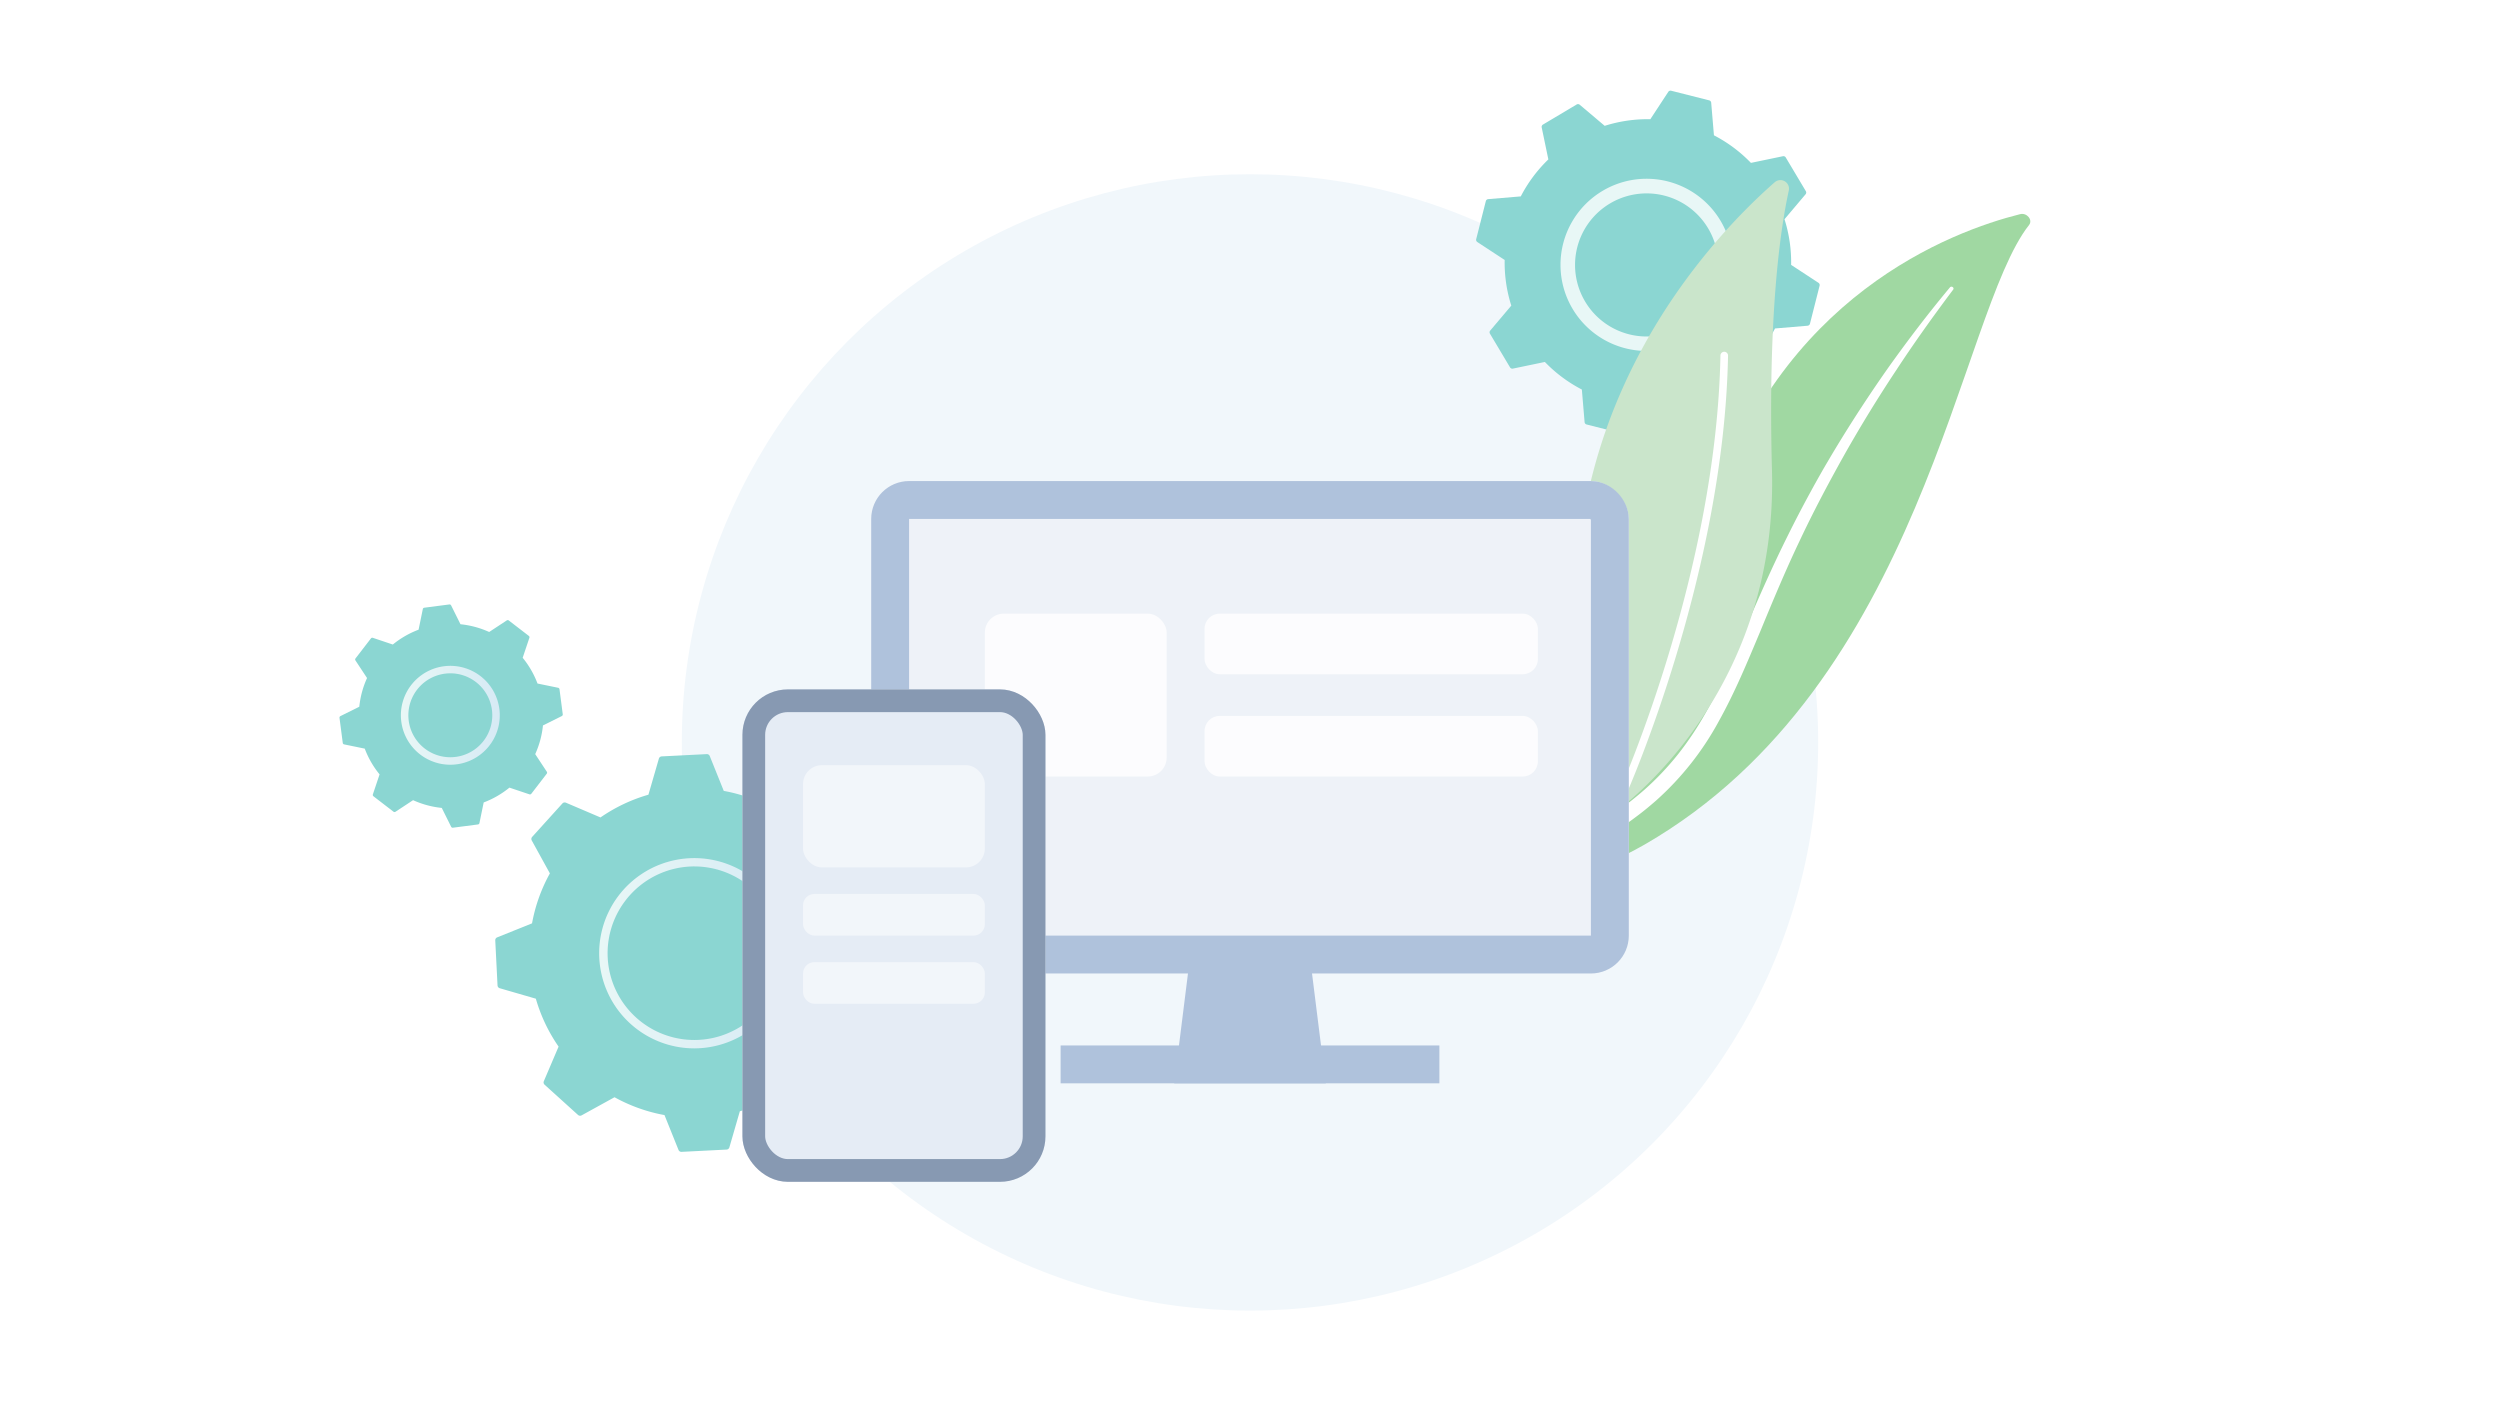 <svg xmlns="http://www.w3.org/2000/svg" width="660" height="376" viewBox="0 0 660 376">
    <defs>
        <linearGradient id="linear-gradient" x2="1" y1=".5" y2=".5" gradientUnits="objectBoundingBox">
            <stop offset="0" stop-color="#fff"/>
            <stop offset="1" stop-color="#e9effd"/>
        </linearGradient>
        <style>
            .cls-1,.cls-11,.cls-13,.cls-7{fill:#fff}.cls-3{fill:#8bd6d2}.cls-11,.cls-5{opacity:.8}.cls-5{fill:url(#linear-gradient)}.cls-7{mix-blend-mode:soft-light;isolation:isolate}.cls-10{fill:#afc2dc}.cls-13{opacity:.5}.cls-14{stroke:none}.cls-15{fill:none}
        </style>
    </defs>
    <g id="그룹_4669" transform="translate(-780 -164)">
        <path id="사각형_8858" d="M0 0H660V376H0z" class="cls-1" transform="translate(780 164)"/>
        <circle id="타원_1155" cx="150" cy="150" r="150" fill="#f1f7fb" transform="translate(960 210)"/>
        <g id="그룹_4658" transform="translate(599.477 -279.802)">
            <g id="그룹_4657" transform="translate(570.216 467.734)">
                <path id="패스_8983" d="M684.424 615.21a.709.709 0 0 0 .3.767l7.217 4.731a37.588 37.588 0 0 0 1.75 12.053l-5.566 6.587a.709.709 0 0 0-.068.82l5.3 8.893a.709.709 0 0 0 .754.331l8.443-1.756a37.59 37.59 0 0 0 9.765 7.279l.723 8.6a.709.709 0 0 0 .532.628l10.034 2.543a.709.709 0 0 0 .767-.3l4.731-7.217a37.59 37.59 0 0 0 12.053-1.75l6.587 5.566a.709.709 0 0 0 .82.068l8.893-5.3a.709.709 0 0 0 .331-.753l-1.757-8.443a37.586 37.586 0 0 0 7.279-9.764l8.6-.723a.709.709 0 0 0 .628-.532l2.543-10.034a.709.709 0 0 0-.3-.767l-7.217-4.731a37.585 37.585 0 0 0-1.749-12.053l5.566-6.587a.709.709 0 0 0 .068-.82l-5.3-8.893a.709.709 0 0 0-.754-.331l-8.443 1.757a37.584 37.584 0 0 0-9.765-7.279l-.723-8.6a.709.709 0 0 0-.532-.628l-10.034-2.54a.709.709 0 0 0-.767.3l-4.731 7.217a37.587 37.587 0 0 0-12.053 1.75l-6.588-5.566a.708.708 0 0 0-.82-.067l-8.893 5.3a.709.709 0 0 0-.331.753l1.757 8.443a37.6 37.6 0 0 0-7.279 9.764l-8.6.723a.709.709 0 0 0-.628.532z" class="cls-3" transform="translate(-684.402 -576.01)"/>
                <g id="그룹_4656" opacity="0.8" transform="translate(22.314 23.319)">
                    <path id="패스_8984" d="M1016.866 931.207h-.022a22.728 22.728 0 1 1 .022 0zm0-41.592a18.888 18.888 0 0 0-.017 37.776h.012a18.888 18.888 0 0 0 .023-37.776z" class="cls-1" transform="translate(-994.162 -885.809)"/>
                </g>
            </g>
        </g>
        <g id="그룹_4652" transform="translate(-928.339 -1.554)">
            <path id="패스_8965" d="M2018.124 528.652a.816.816 0 0 0 .11-.941l-4.788-8.693a43.234 43.234 0 0 0 4.711-13.191l9.2-3.7a.817.817 0 0 0 .51-.8l-.6-11.889a.815.815 0 0 0-.587-.742l-9.526-2.76a43.237 43.237 0 0 0-6.005-12.654l3.895-9.128a.816.816 0 0 0-.2-.925l-8.828-7.986a.815.815 0 0 0-.941-.109l-8.693 4.788a43.23 43.23 0 0 0-13.191-4.71l-3.7-9.2a.815.815 0 0 0-.8-.51l-11.889.6a.816.816 0 0 0-.742.587l-2.76 9.526a43.23 43.23 0 0 0-12.654 6.005l-9.129-3.895a.815.815 0 0 0-.924.2l-7.986 8.829a.815.815 0 0 0-.11.94l4.788 8.693a43.234 43.234 0 0 0-4.711 13.19l-9.2 3.7a.816.816 0 0 0-.51.8l.6 11.889a.815.815 0 0 0 .588.742l9.526 2.76a43.223 43.223 0 0 0 6.005 12.654l-3.895 9.128a.816.816 0 0 0 .2.925l8.828 7.986a.817.817 0 0 0 .941.11l8.693-4.788a43.219 43.219 0 0 0 13.191 4.71l3.7 9.2a.816.816 0 0 0 .8.51l11.889-.6a.816.816 0 0 0 .743-.587l2.76-9.526a43.24 43.24 0 0 0 12.654-6.005l9.128 3.895a.816.816 0 0 0 .925-.2z" class="cls-3" transform="translate(-83.777 -80.86)"/>
            <path id="패스_8966" d="M2062.1 609.889a25.116 25.116 0 1 1 24.039-32.477 25.143 25.143 0 0 1-24.039 32.477zm.061-48.035a22.934 22.934 0 0 0-21.927 29.624 22.9 22.9 0 1 0 43.8-13.42 22.937 22.937 0 0 0-21.869-16.2z" class="cls-5" transform="translate(-170.49 -167.565)"/>
            <path id="패스_8968" d="M1864.313 380.814l-3.06-4.643a24.225 24.225 0 0 0 2.045-7.577l4.976-2.474a.457.457 0 0 0 .25-.468l-.861-6.614a.457.457 0 0 0-.361-.388l-5.443-1.119a24.225 24.225 0 0 0-3.916-6.8l1.77-5.271a.457.457 0 0 0-.155-.508l-5.285-4.068a.457.457 0 0 0-.53-.019l-4.643 3.06a24.211 24.211 0 0 0-7.576-2.045l-2.474-4.976a.457.457 0 0 0-.468-.25l-6.614.861a.457.457 0 0 0-.388.361l-1.119 5.443a24.218 24.218 0 0 0-6.8 3.916l-5.272-1.77a.457.457 0 0 0-.507.155l-4.068 5.285a.456.456 0 0 0-.019.53l3.06 4.643a24.217 24.217 0 0 0-2.045 7.576l-4.976 2.475a.457.457 0 0 0-.25.468l.861 6.614a.457.457 0 0 0 .361.388l5.443 1.119a24.215 24.215 0 0 0 3.916 6.8l-1.77 5.271a.456.456 0 0 0 .155.508l5.285 4.068a.457.457 0 0 0 .53.02l4.643-3.06a24.221 24.221 0 0 0 7.576 2.045l2.474 4.976a.457.457 0 0 0 .468.249l6.614-.861a.457.457 0 0 0 .389-.361l1.119-5.444a24.211 24.211 0 0 0 6.8-3.916l5.271 1.77a.457.457 0 0 0 .508-.154l4.068-5.286a.457.457 0 0 0 .018-.529z" class="cls-3" transform="translate(-11.617 -11.526)"/>
            <path id="패스_8969" d="M1886.182 426.3a13.054 13.054 0 1 1 4.786-.915 13.074 13.074 0 0 1-4.786.915zm-.03-24.131a11.077 11.077 0 1 0 10.313 7 11.093 11.093 0 0 0-10.313-7.004z" class="cls-5" transform="translate(-58.941 -58.856)"/>
        </g>
        <g id="그룹_4667" transform="rotate(25 2870.84 -2883.05)">
            <path id="패스_9002" fill="#a0d8a2" d="M2801.711 589.578c.386-1.644-1.926-2.737-3.342-1.588-14.379 11.66-48.927 46.576-40.317 107.593 10.8 76.556-7.666 104.49-30.654 121.53 0 0 31.571-8.013 51.433-36.359 48.769-69.595 16.014-161.949 22.88-191.176z" transform="translate(-27.49)"/>
            <path id="패스_9003" d="M2849.792 760.883c-1.8 8.522-3.4 17.071-4.641 25.658q-1.937 12.87-2.957 25.814c-.638 8.626-1.09 17.26-1.115 25.9-.07 8.638.289 17.268.684 25.933.34 8.661.739 17.385.1 26.17a77.583 77.583 0 0 1-6.131 25.9c-.916 2.066-1.878 4.126-2.972 6.117-1.051 2.009-2.206 3.978-3.4 5.928a93.549 93.549 0 0 1-8.156 11.22 102.886 102.886 0 0 1-21.476 18.795 2.15 2.15 0 0 1-2.719-.309 1.523 1.523 0 0 1 .313-2.317h.005c1.921-1.349 3.822-2.715 5.645-4.15.925-.705 1.812-1.444 2.715-2.168.87-.753 1.774-1.477 2.616-2.252a93.339 93.339 0 0 0 23.434-32.149 75.72 75.72 0 0 0 4.066-12.207 83.325 83.325 0 0 0 1.961-12.644c.691-8.527.379-17.165.112-25.827s-.441-17.374-.212-26.076q.151-6.526.573-13.043c.126-2.172.3-4.342.471-6.512q.292-3.253.632-6.5 1.4-12.99 3.725-25.876c1.6-8.579 3.464-17.118 5.706-25.581a.528.528 0 0 1 .624-.338.456.456 0 0 1 .397.514z" class="cls-7" transform="translate(-86.512 -147.394)"/>
            <path id="패스_9004" fill="#cae5cb" d="M2736.974 882.086a3.62 3.62 0 0 0 5.924-1.009c5.852-12.919 19.094-50.944-2.776-94.75-18.469-36.992-24.968-58.806-27.232-68.913a2.27 2.27 0 0 0-4.29-.414c-9.756 22.105-35.51 97.305 28.374 165.086z" transform="translate(0 -109.265)"/>
            <path id="패스_9005" d="M2854.207 1155.648a.983.983 0 0 0 .194.015 1 1 0 0 0 .988-1.019c-.01-.628-1.232-63.425-24.588-116.02a1 1 0 1 0-1.834.815c23.186 52.212 24.406 114.612 24.416 115.236a1 1 0 0 0 .824.973z" class="cls-7" transform="translate(-114.03 -384.191)"/>
        </g>
        <g id="그룹_4668" transform="translate(16)">
            <g id="사각형_8849" fill="#eef2f8" stroke="#afc2dc" stroke-width="10px" transform="translate(994 291)">
                <rect width="200" height="130" class="cls-14" rx="10"/>
                <rect width="190" height="120" x="5" y="5" class="cls-15" rx="5"/>
            </g>
            <path id="패스_9006" d="M4 0h32l4 32H0z" class="cls-10" transform="translate(1074 418)"/>
            <path id="사각형_8850" d="M0 0H100V10H0z" class="cls-10" transform="translate(1044 440)"/>
            <rect id="사각형_8852" width="48" height="43" class="cls-11" rx="5" transform="translate(1024 326)"/>
            <rect id="사각형_8853" width="88" height="16" class="cls-11" rx="4" transform="translate(1082 326)"/>
            <rect id="사각형_8854" width="88" height="16" class="cls-11" rx="4" transform="translate(1082 353)"/>
        </g>
        <g id="사각형_8851" fill="#e5ecf5" stroke="#8799b2" stroke-width="6px" transform="translate(976 346)">
            <rect width="80" height="130" class="cls-14" rx="12"/>
            <rect width="74" height="124" x="3" y="3" class="cls-15" rx="9"/>
        </g>
        <rect id="사각형_8855" width="48" height="27" class="cls-13" rx="5" transform="translate(992 366)"/>
        <rect id="사각형_8856" width="48" height="11" class="cls-13" rx="3" transform="translate(992 400)"/>
        <rect id="사각형_8857" width="48" height="11" class="cls-13" rx="3" transform="translate(992 418)"/>
    </g>
</svg>
